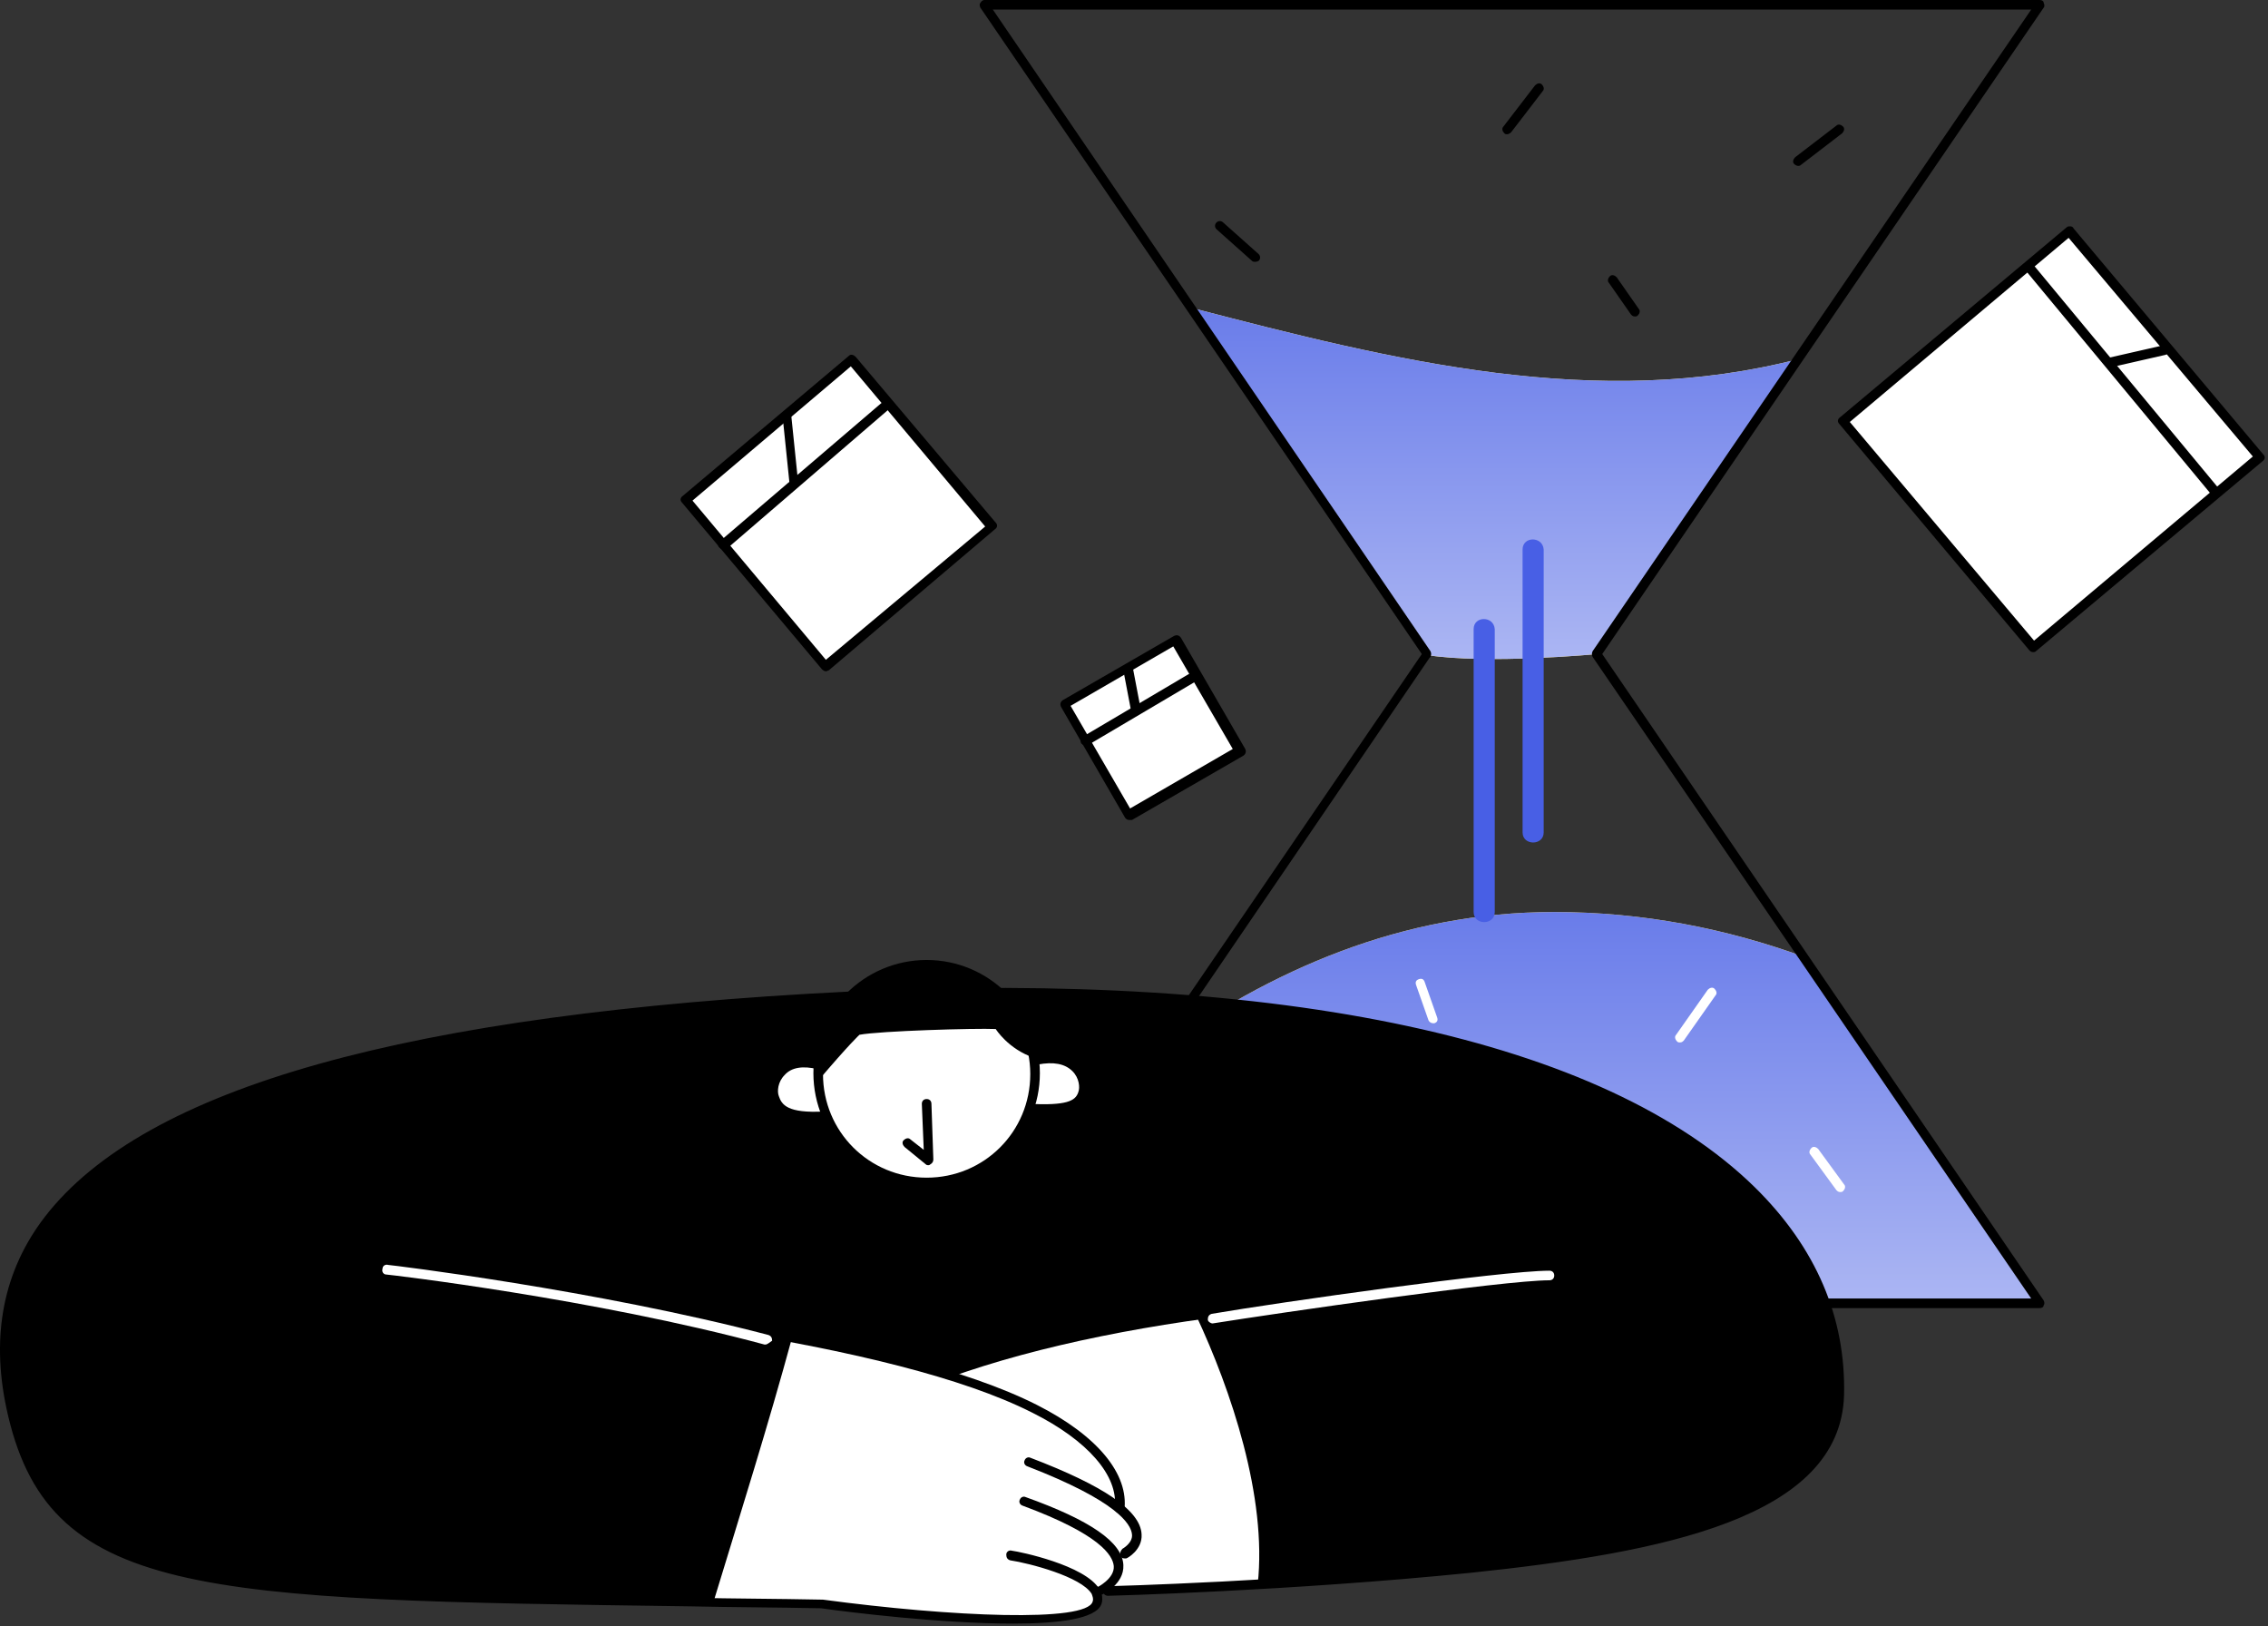 <svg width="551" height="395" viewBox="0 0 551 395" fill="none" xmlns="http://www.w3.org/2000/svg">
<rect x="0" y="0" width="551" height="395" fill="#333333" stroke="none"/>
<path d="M495.567 316.574H239.111L280.61 255.775C308.821 235.509 340.528 221.532 377.597 221.532C399.046 221.532 419.329 225.492 438.447 232.48L495.567 316.574Z" fill="url(#paint0_linear_493:2632)"/>
<path d="M495.567 316.574H239.111L280.61 255.775C308.821 235.509 340.528 221.532 377.597 221.532C399.046 221.532 419.329 225.492 438.447 232.48L495.567 316.574Z" fill="url(#paint1_linear_493:2632)"/>
<path d="M388.087 158.869C388.087 158.869 361.276 161.432 346.588 159.102L346.821 158.869L289.469 74.776C338.662 87.588 388.087 99.934 437.28 87.122L388.087 158.869Z" fill="url(#paint2_linear_493:2632)"/>
<path d="M388.087 158.869C388.087 158.869 361.276 161.432 346.588 159.102L346.821 158.869L289.469 74.776C338.662 87.588 388.087 99.934 437.28 87.122L388.087 158.869Z" fill="url(#paint3_linear_493:2632)"/>
<path d="M495.566 317.738H239.111C238.645 317.738 238.179 317.505 238.179 317.04C237.946 316.574 237.946 316.108 238.179 315.875L345.424 158.869L238.179 1.864C237.946 1.398 237.946 0.932 238.179 0.699C238.412 0.233 238.878 0 239.111 0H495.566C496.033 0 496.499 0.233 496.499 0.699C496.732 1.165 496.732 1.631 496.499 1.864L389.254 158.869L496.499 315.875C496.732 316.341 496.732 316.807 496.499 317.04C496.499 317.505 496.033 317.738 495.566 317.738ZM241.21 315.409H493.468L437.281 233.179L386.923 159.568C386.69 159.102 386.69 158.636 386.923 158.17L493.468 2.329H241.21L347.522 158.17C347.755 158.636 347.755 159.102 347.522 159.568L347.289 159.801L241.21 315.409Z" fill="black"/>
<path d="M369.904 133.478V202.197C369.904 205.458 375.033 205.458 375.033 202.197V133.478C374.8 130.217 369.904 130.217 369.904 133.478Z" fill="#485FE5"/>
<path d="M358.014 152.813V221.532C358.014 224.793 363.143 224.793 363.143 221.532V152.813C362.91 149.551 358.014 149.551 358.014 152.813Z" fill="#485FE5"/>
<path d="M304.859 63.594C304.626 63.594 304.393 63.594 304.16 63.361L295.533 55.674C295.067 55.208 295.067 54.509 295.533 54.044C296 53.578 296.699 53.578 297.165 54.044L305.792 61.731C306.258 62.197 306.258 62.895 305.792 63.361C305.325 63.594 305.092 63.594 304.859 63.594Z" fill="black"/>
<path d="M366.175 32.612C365.942 32.612 365.709 32.612 365.476 32.379C365.009 31.913 364.776 31.215 365.242 30.749L372.936 20.732C373.402 20.266 374.102 20.033 374.568 20.499C375.034 20.965 375.268 21.664 374.801 22.13L367.108 32.147C366.874 32.379 366.408 32.612 366.175 32.612Z" fill="black"/>
<path d="M397.184 76.872C396.717 76.872 396.484 76.639 396.251 76.406L390.889 68.719C390.423 68.253 390.656 67.554 391.122 67.088C391.588 66.623 392.288 66.856 392.754 67.322L398.116 75.009C398.583 75.475 398.349 76.174 397.883 76.639C397.65 76.872 397.417 76.872 397.184 76.872Z" fill="black"/>
<path d="M408.14 253.212C407.907 253.212 407.674 253.212 407.44 252.979C406.974 252.513 406.741 251.815 407.207 251.349L414.901 240.4C415.367 239.934 416.067 239.701 416.533 240.167C416.999 240.633 417.232 241.332 416.766 241.798L409.072 252.746C408.839 252.979 408.606 253.212 408.14 253.212Z" fill="white"/>
<path d="M447.073 289.552C446.607 289.552 446.374 289.319 446.141 289.086L439.846 280.467C439.38 280.001 439.613 279.302 440.079 278.836C440.545 278.371 441.245 278.604 441.711 279.069L448.006 287.688C448.472 288.154 448.239 288.853 447.773 289.319C447.54 289.552 447.306 289.552 447.073 289.552Z" fill="white"/>
<path d="M348.221 248.553C347.755 248.553 347.289 248.32 347.056 247.855L344.025 239.236C343.792 238.537 344.025 238.071 344.724 237.838C345.424 237.605 345.89 237.838 346.123 238.537L349.154 247.156C349.387 247.855 349.154 248.32 348.455 248.553C348.455 248.553 348.455 248.553 348.221 248.553Z" fill="white"/>
<path d="M436.814 40.3C436.581 40.3 436.114 40.067 435.881 39.834C435.415 39.368 435.648 38.669 436.114 38.203L446.139 30.516C446.606 30.05 447.305 30.283 447.771 30.749C448.238 31.215 448.004 31.914 447.538 32.38L437.513 40.067C437.28 40.3 437.047 40.3 436.814 40.3Z" fill="black"/>
<path d="M268.951 386.224C268.951 386.224 312.781 385.293 357.078 380.634C401.375 375.975 445.905 368.055 446.838 338.703C448.703 280.001 371.067 233.878 206.236 242.031C41.405 250.184 -8.953 288.387 2.471 341.732C12.962 390.65 51.897 387.156 199.475 389.486C199.475 389.486 263.589 398.338 266.153 389.253C268.251 382.031 245.171 377.605 245.171 377.605" fill="white"/>
<path d="M246.104 394.378C228.618 394.378 206.003 391.582 199.475 390.65C188.285 390.417 177.793 390.417 167.768 390.184C47.701 388.554 11.331 388.088 1.539 341.965C-2.192 324.261 0.839 308.653 10.864 295.608C35.111 264.161 98.992 246.224 206.003 240.866C311.616 235.741 389.719 252.513 426.322 288.387C441.243 303.063 448.47 320.068 448.004 338.936C447.071 368.753 403.94 377.14 357.312 382.031C313.482 386.457 269.651 387.622 269.185 387.622C268.485 387.622 268.019 387.156 268.019 386.457C268.019 385.759 268.485 385.293 269.185 385.293C269.651 385.293 313.482 384.128 357.079 379.702C402.775 375.043 444.973 366.89 445.906 338.936C446.372 320.767 439.378 304.46 424.923 290.251C388.786 254.843 311.15 238.304 206.237 243.429C99.924 248.786 36.51 266.257 12.729 297.239C2.938 309.818 0.14 324.261 3.87 341.732C13.429 385.991 46.069 386.457 168.001 388.088C178.027 388.321 188.518 388.321 199.942 388.554C231.183 392.747 264.056 394.145 265.454 389.02C265.688 388.321 265.454 387.855 265.221 387.156C262.657 382.963 250.067 379.702 245.404 379.003C244.705 378.77 244.472 378.304 244.472 377.605C244.472 376.907 245.171 376.441 245.871 376.674C247.736 376.907 263.589 380.168 267.086 385.991C267.786 387.156 268.019 388.554 267.553 389.719C266.154 393.213 257.294 394.378 246.104 394.378Z" fill="black"/>
<path d="M206.001 242.031C40.938 250.184 -8.955 288.387 2.469 341.732C12.261 387.622 47.232 387.389 173.362 389.02C179.89 367.589 186.651 346.158 192.479 324.727C192.479 324.727 230.248 333.113 231.181 333.579C231.181 333.579 258.458 323.562 290.632 319.602C299.025 337.539 307.884 363.629 305.553 384.827C320.707 383.895 338.659 382.73 357.077 380.867C401.374 376.441 445.904 368.288 446.836 338.936C448.468 280.001 370.832 233.878 206.001 242.031Z" fill="black"/>
<path d="M271.985 367.589C271.985 367.589 271.751 367.589 271.985 367.589C271.285 367.589 270.819 366.89 270.819 366.191C271.751 358.504 264.291 349.885 250.769 343.13C216.73 325.892 142.125 317.971 92.932 312.847L89.901 312.614C89.202 312.614 88.736 311.915 88.969 311.449C88.969 310.75 89.668 310.284 90.135 310.517L93.165 310.75C142.591 315.875 217.43 323.795 251.934 341.266C266.622 348.72 274.316 358.038 273.15 366.89C272.917 367.123 272.451 367.589 271.985 367.589Z" fill="black"/>
<path d="M267.322 387.855C266.855 387.855 266.389 387.622 266.156 387.156C265.923 386.69 266.156 385.991 266.622 385.525C266.622 385.525 270.819 383.429 270.586 380.401C270.353 377.838 267.322 372.713 248.437 365.725C247.738 365.492 247.505 364.793 247.738 364.327C247.971 363.629 248.67 363.396 249.137 363.629C264.757 369.219 272.684 374.577 272.917 380.168C273.15 384.827 267.788 387.389 267.555 387.389C267.788 387.855 267.555 387.855 267.322 387.855Z" fill="black"/>
<path d="M273.149 378.537C272.682 378.537 272.216 378.304 272.216 377.838C271.983 377.372 272.216 376.674 272.682 376.208C272.682 376.208 275.247 374.81 275.014 372.714C274.781 370.151 271.283 364.56 249.601 356.174C248.902 355.942 248.669 355.243 248.902 354.777C249.135 354.078 249.834 353.845 250.301 354.078C268.019 360.833 277.112 366.89 277.345 372.714C277.578 376.441 273.848 378.537 273.615 378.537C273.615 378.537 273.382 378.537 273.149 378.537Z" fill="black"/>
<path d="M229.784 334.743C229.318 334.743 228.852 334.511 228.619 334.045C228.386 333.346 228.619 332.88 229.318 332.647C274.547 316.108 343.091 310.983 387.155 314.477C387.854 314.477 388.32 315.176 388.32 315.642C388.32 316.341 387.621 316.807 387.155 316.807C343.324 313.312 275.247 318.437 230.251 334.743C230.018 334.743 230.018 334.743 229.784 334.743Z" fill="black"/>
<path d="M199.009 258.57C189.217 256.241 186.885 263.695 187.818 266.723C188.751 269.751 191.315 271.848 199.941 271.382" fill="white"/>
<path d="M198.076 272.547C191.548 272.547 188.284 270.916 186.885 266.956C186.186 264.86 186.652 261.831 188.75 259.502C190.382 257.638 193.413 256.008 199.242 257.405C199.941 257.638 200.174 258.104 200.174 258.803C199.941 259.502 199.475 259.735 198.775 259.735C195.045 258.803 192.247 259.269 190.615 261.132C188.983 262.763 188.75 265.093 189.217 266.257C189.916 268.354 191.315 270.45 200.174 269.984C200.874 269.984 201.34 270.45 201.34 271.149C201.34 271.848 200.874 272.314 200.174 272.314C199.475 272.547 198.775 272.547 198.076 272.547Z" fill="black"/>
<path d="M251.93 257.638C261.722 255.309 264.054 262.763 263.121 265.791C262.189 268.819 258.691 269.751 249.832 269.285" fill="white"/>
<path d="M253.564 270.45C252.398 270.45 251.233 270.45 249.834 270.45C249.134 270.45 248.668 269.984 248.668 269.286C248.668 268.587 249.134 268.121 249.834 268.121C259.159 268.587 261.258 267.422 261.957 265.326C262.423 264.161 262.19 261.831 260.558 260.201C258.693 258.337 255.895 257.871 252.165 258.57C251.466 258.803 250.999 258.337 250.766 257.638C250.533 256.94 250.999 256.474 251.699 256.241C257.527 254.843 260.791 256.707 262.423 258.57C264.522 260.9 264.988 263.928 264.288 266.024C263.123 269.519 259.626 270.45 253.564 270.45Z" fill="black"/>
<path d="M225.122 286.757C239.543 286.757 251.233 275.076 251.233 260.667C251.233 246.258 239.543 234.577 225.122 234.577C210.7 234.577 199.01 246.258 199.01 260.667C199.01 275.076 210.7 286.757 225.122 286.757Z" fill="white"/>
<path d="M225.122 288.154C209.968 288.154 197.611 275.808 197.611 260.667C197.611 245.525 209.968 233.179 225.122 233.179C240.276 233.179 252.633 245.525 252.633 260.667C252.633 275.808 240.276 288.154 225.122 288.154ZM225.122 235.741C211.367 235.741 199.943 246.923 199.943 260.9C199.943 274.876 211.134 286.058 225.122 286.058C239.11 286.058 250.301 274.876 250.301 260.9C250.301 246.923 238.877 235.741 225.122 235.741Z" fill="black"/>
<path d="M208.801 251.349C213.697 250.417 237.011 249.718 241.907 249.951C241.907 249.951 244.938 254.843 251.233 256.94C249.135 244.593 237.944 234.577 225.121 234.577C211.366 234.577 199.242 245.059 198.543 262.763C206.47 253.445 208.801 251.349 208.801 251.349Z" fill="black"/>
<path d="M224.885 268.354L225.585 281.865L220.223 277.905" fill="white"/>
<path d="M225.587 283.03C225.354 283.03 225.121 283.03 224.888 282.797L219.759 278.604C219.293 278.138 219.059 277.439 219.526 276.973C219.992 276.507 220.691 276.274 221.158 276.74L224.422 279.302L223.955 268.121C223.955 267.422 224.422 266.956 225.121 266.956C225.82 266.956 226.287 267.422 226.287 268.121L226.753 281.632C226.753 282.098 226.52 282.564 226.054 282.797C225.82 283.03 225.587 283.03 225.587 283.03Z" fill="black"/>
<path d="M185.954 325.426C143.989 314.244 93.863 308.421 93.863 308.421L185.954 325.426Z" fill="black"/>
<path d="M185.953 326.59H185.72C144.221 315.409 94.329 309.585 93.862 309.585C93.163 309.585 92.697 308.886 92.93 308.188C92.93 307.489 93.629 307.023 94.329 307.256C94.795 307.256 144.92 313.312 186.653 324.261C187.352 324.494 187.585 324.96 187.585 325.659C186.886 326.124 186.419 326.59 185.953 326.59Z" fill="white"/>
<path d="M294.596 320.301C310.916 317.505 365.471 309.818 376.661 309.818L294.596 320.301Z" fill="black"/>
<path d="M294.597 321.465C294.131 321.465 293.432 321 293.432 320.534C293.432 319.835 293.665 319.369 294.364 319.136C310.684 316.341 364.773 308.653 376.43 308.653C377.129 308.653 377.596 309.119 377.596 309.818C377.596 310.517 377.129 310.983 376.43 310.983C365.239 310.983 310.684 318.903 294.597 321.465C294.83 321.465 294.83 321.465 294.597 321.465Z" fill="white"/>
<path d="M240.984 127.94L206.912 87.477L166.415 121.52L200.487 161.983L240.984 127.94Z" fill="white"/>
<path d="M200.644 163.062C200.411 163.062 199.944 162.829 199.711 162.596L165.673 122.064C165.206 121.598 165.206 120.899 165.906 120.433L206.239 86.423C206.705 85.957 207.405 86.19 207.871 86.656L241.91 126.956C242.376 127.422 242.376 128.12 241.677 128.586L201.343 162.829C201.11 162.829 200.877 163.062 200.644 163.062ZM168.237 121.598L200.644 160.267L239.345 127.888L206.705 88.986L168.237 121.598Z" fill="black"/>
<path d="M549.005 111.123L502.775 56.222L447.828 102.413L494.058 157.314L549.005 111.123Z" fill="white"/>
<path d="M493.933 158.404C493.467 158.404 493.234 158.171 493.001 157.938L446.839 102.962C446.372 102.497 446.372 101.798 447.072 101.332L502.093 55.209C502.326 54.976 502.559 54.976 503.026 54.976C503.259 54.976 503.725 55.209 503.725 55.441L549.887 110.417C550.353 110.883 550.353 111.581 549.654 112.047L494.633 158.171C494.399 158.404 494.166 158.404 493.933 158.404ZM449.403 102.497L494.166 155.608L547.322 110.883L502.559 57.771L449.403 102.497Z" fill="black"/>
<path d="M285.582 155.26L258.527 170.867L274.148 197.899L301.202 182.292L285.582 155.26Z" fill="white"/>
<path d="M274.315 199.169C273.849 199.169 273.616 198.936 273.383 198.703L257.762 171.682C257.529 171.216 257.529 170.517 258.229 170.051L285.273 154.444C285.739 154.211 286.439 154.211 286.905 154.91L302.526 181.931C302.759 182.397 302.759 183.096 302.059 183.562L275.015 199.169C274.549 199.169 274.315 199.169 274.315 199.169ZM260.094 171.449L274.549 196.374L299.495 181.931L285.04 157.006L260.094 171.449Z" fill="black"/>
<path d="M175.697 133.478C175.464 133.478 174.998 133.245 174.764 133.012C174.298 132.547 174.298 131.848 174.998 131.382L213.932 98.07C214.398 97.605 215.098 97.605 215.564 98.303C216.03 98.769 216.03 99.468 215.331 99.934L176.63 133.245C176.396 133.478 175.93 133.478 175.697 133.478Z" fill="black"/>
<path d="M192.948 118.337C192.249 118.337 191.782 117.871 191.782 117.172L190.15 101.331C190.15 100.633 190.617 100.167 191.083 100.167C191.782 100.167 192.249 100.633 192.249 101.099L193.881 116.939C194.114 117.871 193.647 118.337 192.948 118.337Z" fill="black"/>
<path d="M263.59 180.999C263.123 180.999 262.89 180.766 262.657 180.533C262.424 180.067 262.424 179.368 263.123 178.902L289.935 163.062C290.401 162.829 291.1 162.829 291.567 163.528C291.8 163.994 291.8 164.693 291.1 165.159L264.289 180.999C264.056 180.766 263.823 180.999 263.59 180.999Z" fill="black"/>
<path d="M275.947 173.545C275.481 173.545 275.014 173.079 274.781 172.613L272.916 162.83C272.683 162.131 273.149 161.665 273.849 161.432C274.548 161.199 275.014 161.665 275.248 162.364L277.113 172.147C277.346 172.846 276.88 173.312 275.947 173.545C276.18 173.545 276.18 173.545 275.947 173.545Z" fill="black"/>
<path d="M538.232 120.666C537.999 120.666 537.532 120.433 537.299 120.2L492.303 65.924C491.837 65.458 492.07 64.759 492.536 64.293C493.002 63.827 493.702 64.06 494.168 64.526L539.164 118.803C539.631 119.269 539.397 119.967 538.931 120.433C538.931 120.666 538.465 120.666 538.232 120.666Z" fill="black"/>
<path d="M512.586 89.219C512.119 89.219 511.653 88.753 511.42 88.287C511.187 87.588 511.653 87.122 512.353 86.889L525.642 83.861C526.341 83.628 526.807 84.094 527.04 84.793C527.274 85.491 526.807 85.957 526.108 86.19L512.819 89.219C512.819 89.219 512.819 89.219 512.586 89.219Z" fill="black"/>
<defs>
<linearGradient id="paint0_linear_493:2632" x1="367.339" y1="318.559" x2="367.339" y2="-156.68" gradientUnits="userSpaceOnUse">
<stop offset="0.005" stop-color="#FFD629"/>
<stop offset="1" stop-color="white"/>
</linearGradient>
<linearGradient id="paint1_linear_493:2632" x1="367.184" y1="172.321" x2="367.184" y2="436.981" gradientUnits="userSpaceOnUse">
<stop offset="0.005" stop-color="#485FE5"/>
<stop offset="1" stop-color="white"/>
</linearGradient>
<linearGradient id="paint2_linear_493:2632" x1="363.111" y1="318.558" x2="363.111" y2="-156.681" gradientUnits="userSpaceOnUse">
<stop offset="0.005" stop-color="#FFD629"/>
<stop offset="1" stop-color="white"/>
</linearGradient>
<linearGradient id="paint3_linear_493:2632" x1="363.285" y1="30.607" x2="363.285" y2="268.152" gradientUnits="userSpaceOnUse">
<stop offset="0.005" stop-color="#485FE5"/>
<stop offset="1" stop-color="white"/>
</linearGradient>
</defs>
</svg>
